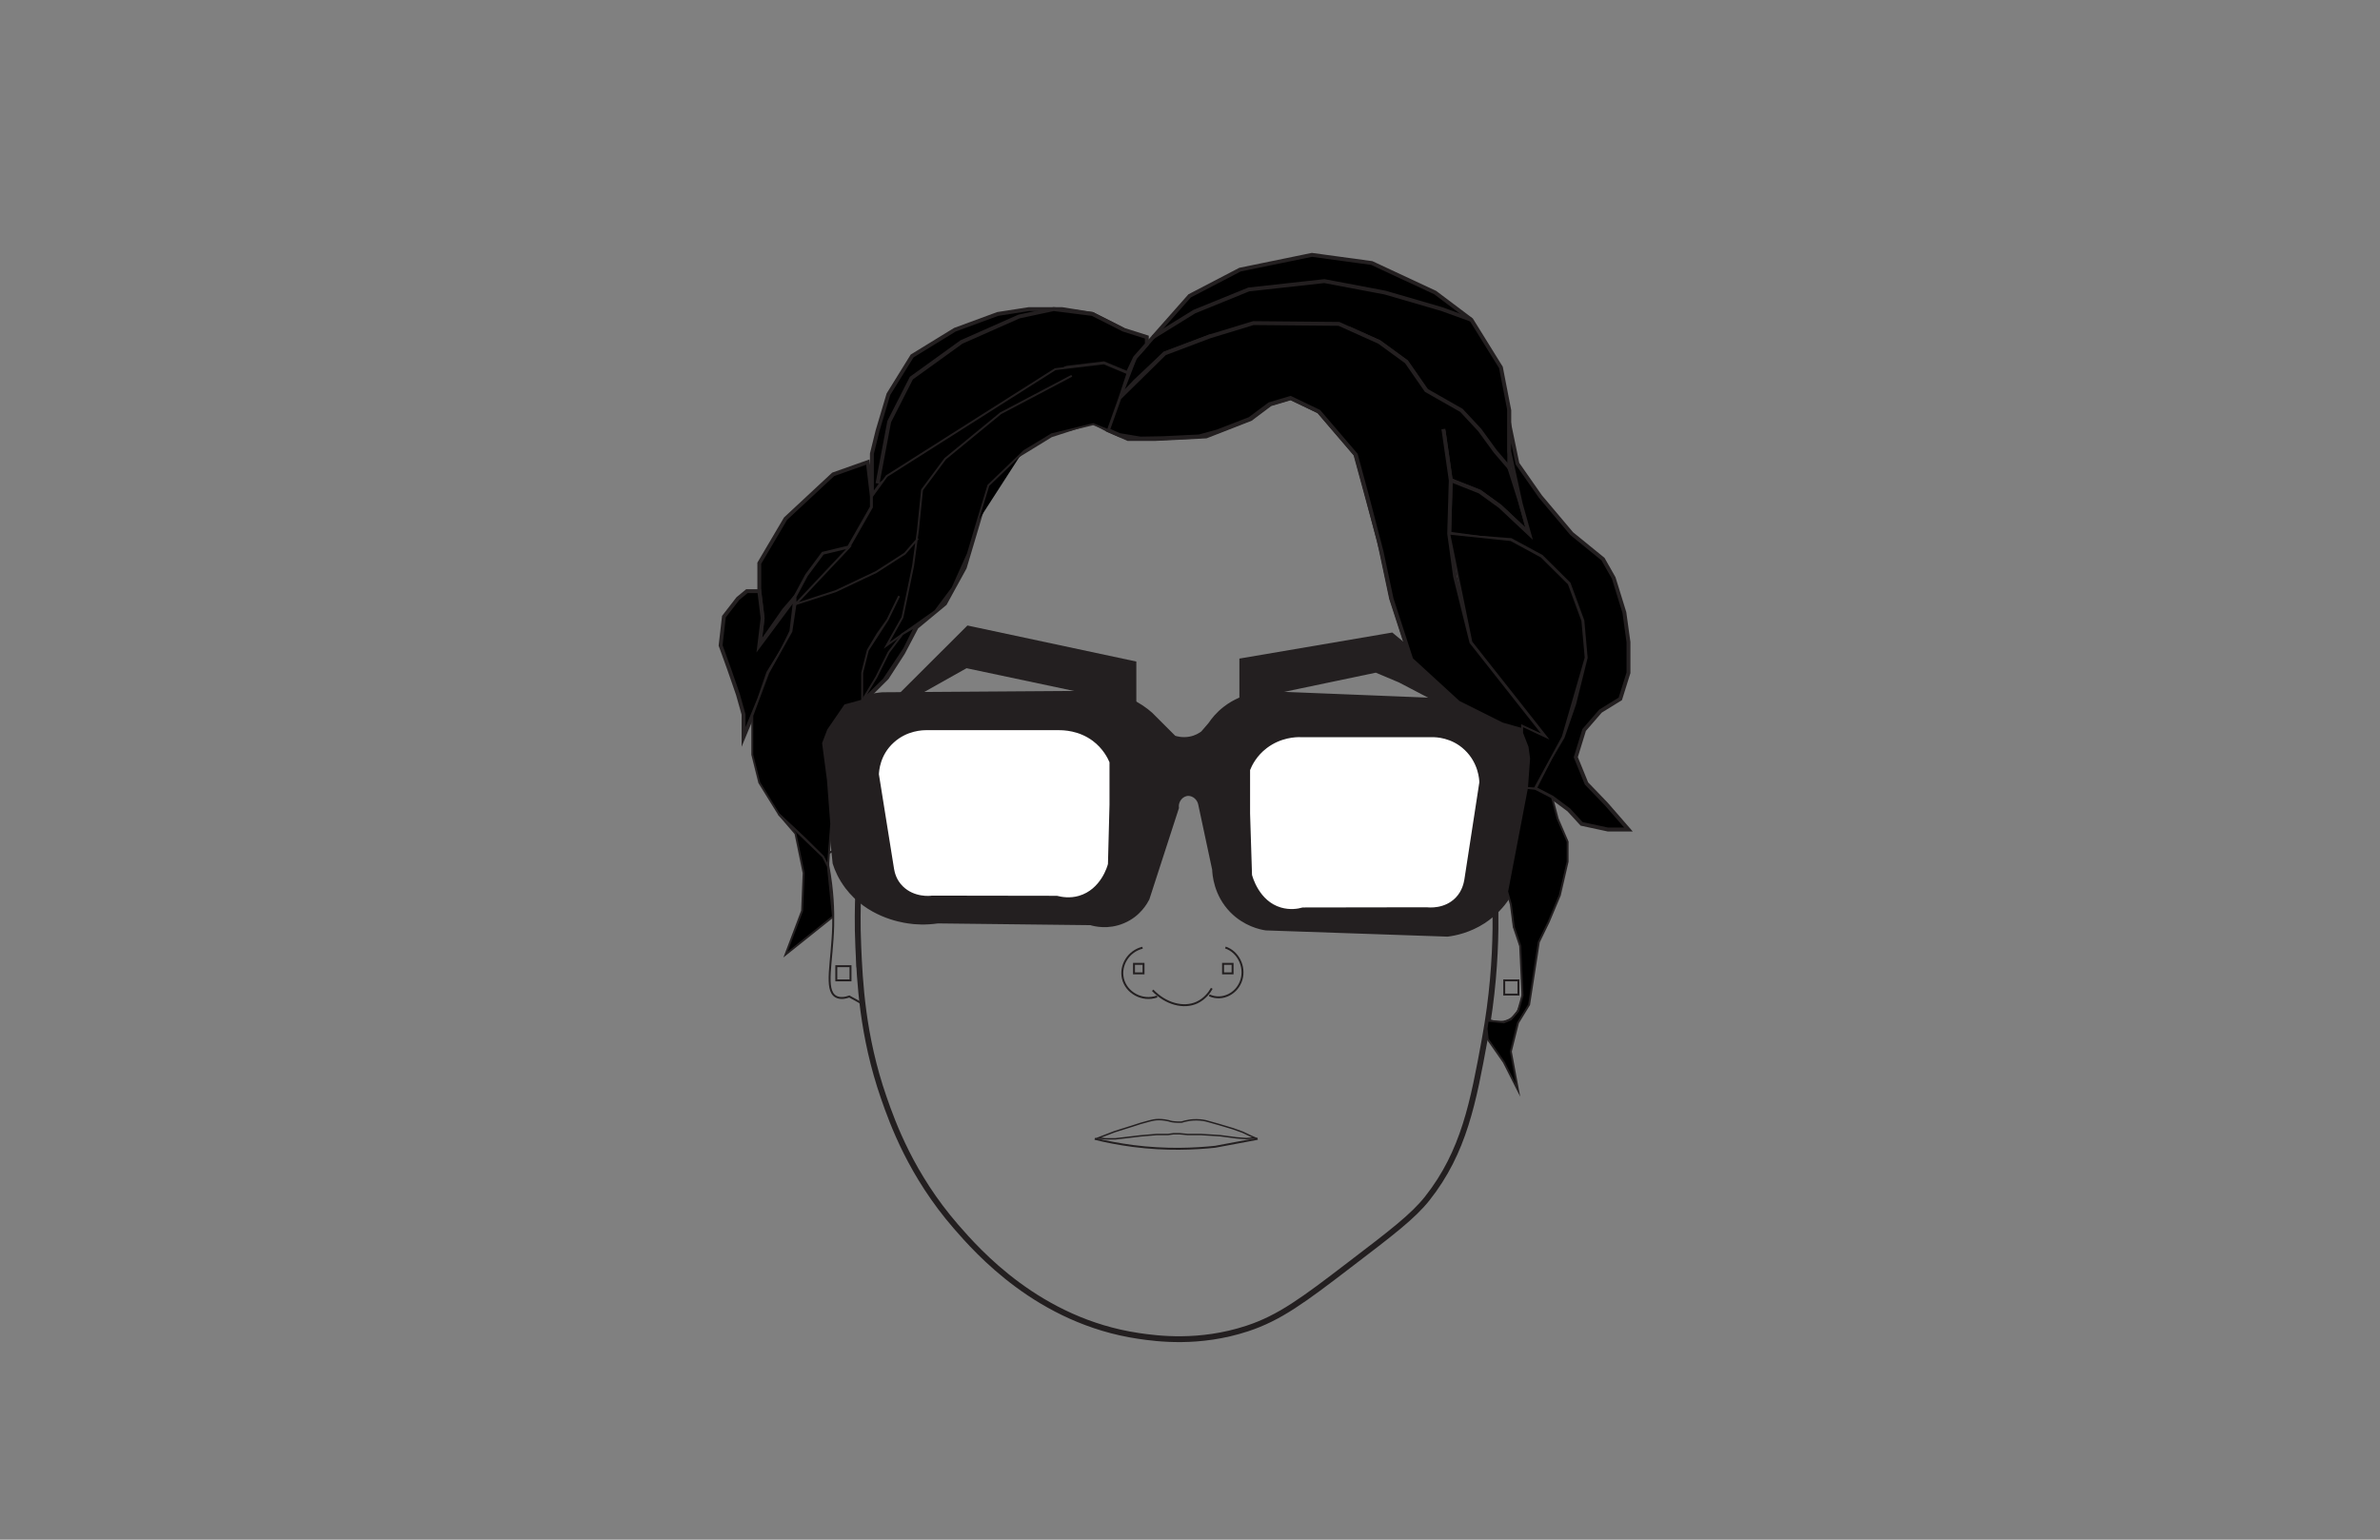 <?xml version="1.0" encoding="utf-8"?>
<!-- Generator: Adobe Illustrator 23.1.1, SVG Export Plug-In . SVG Version: 6.00 Build 0)  -->
<svg version="1.1" xmlns="http://www.w3.org/2000/svg" xmlns:xlink="http://www.w3.org/1999/xlink" x="0px" y="0px"
	 viewBox="0 0 1224 792" style="enable-background:new 0 0 1224 792;" xml:space="preserve">
<rect x="0" y="0" width="1224" height="792" fill="#808080" stroke="none"/>
<style type="text/css">
	.st0{fill:none;stroke:#231F20;stroke-width:3;stroke-miterlimit:10;}
	.st1{fill:#231F20;stroke:#231F20;stroke-miterlimit:10;}
	.st2{fill:none;stroke:#231F20;stroke-miterlimit:10;}
	.st3{fill:none;stroke:#231F20;stroke-width:0.75;stroke-miterlimit:10;}
	.st4{fill:#231F20;stroke:#231F20;stroke-width:3;stroke-miterlimit:10;}
	.st5{fill:#FFFFFF;stroke:#231F20;stroke-miterlimit:10;}
	.st6{stroke:#231F20;stroke-miterlimit:10;}
	.st7{stroke:#231F20;stroke-width:2;stroke-miterlimit:10;}
</style>
<g id="face">
	<path class="st0" d="M441.4,458.9c-0.3,6.9-0.5,16.5,0,27.9c0.8,17.9,2,45.8,13.1,77.8c4.6,13.2,14.1,39.8,37.2,66.4
		c10.9,12.5,42.4,48.6,93.9,56.2c9.5,1.4,31.1,4.3,55.8-3.8c16.7-5.5,28.9-14.6,52.4-32.6c21.9-16.7,32.9-25.1,40.2-34.3
		c19-24,23.7-49.8,29.6-82c4-21.8,5.3-41.1,5.5-56.7v-45.3v-55.2l-3.2-10.1L738.7,354L726,338.8l-10.1-31.1l-6.3-29.8l-12.1-44.4
		l-19-22.2l-14.6-7l-10.8,3.2l-10.1,7.6l-22.8,8.9l-26,1.3h-14l-10.1-4.4l-8.2-4.4l-21.6,7L523,234.1l-14.6,15.2l-5.7,19l-7,23.5
		l-10.1,18.4L471,322.3l-7,13.3l-8.2,12.7L445,359.1l-8.2,30.4l3.2,41.2L441.4,458.9z"/>
	<polygon class="st1" points="637.9,354.4 637.9,339.2 715.9,325.9 753.5,357.2 747.6,365.2 719.7,350.6 707.6,345.5 637.9,360.1 	
		"/>
	<polygon class="st1" points="583.9,361.6 583.9,340.7 497.7,322.3 450.7,369.2 497,343.2 	"/>
	<rect x="583.2" y="495.8" class="st2" width="4.9" height="4.9"/>
	<rect x="430.1" y="497" class="st2" width="7.3" height="7.3"/>
	<rect x="629" y="495.8" class="st2" width="4.9" height="4.9"/>
	<rect x="773.6" y="504.3" class="st2" width="7.3" height="7.3"/>
	<path class="st2" d="M765.3,524.6c2.9,1,7.1,1.9,10.8,0c7.2-3.7,7.5-15.3,7.6-22.8c0.1-5.6-0.5-14.7-5.1-25.4l-1.3-14.3l-8.2-15.5
		v31.3l-1.1,22.8L765.3,524.6z"/>
	<path class="st2" d="M436.8,512.6c-2,0.7-4.8,1.3-7,0c-5.9-3.5-1.8-17.6-1.3-36.2c0.2-7.6-0.1-18.3-2.5-31.1V439l14-8.2l1,18.4V472
		v25l2.7,19.4L436.8,512.6z"/>
	<path class="st3" d="M564.7,585.4l8.6-3.3l8.6-2.7c3.4-1.2,6.3-2,8.6-2.6c2.2-0.6,3.6-0.9,5.5-0.9c2.2,0,4,0.4,5,0.6
		c0.5,0.2,1.5,0.5,2.9,0.6c1.7,0.2,3.1,0.1,3.8,0.1c0.8-0.3,2.1-0.6,3.8-0.9c1.1-0.2,3.1-0.4,5.7-0.2c2.2,0.2,3.7,0.6,4.6,0.9
		l5.3,1.5l7,2.1l5,1.8l3.8,1.8l2.5,1.1l-4.4,0.4l-5.1-0.4l-8.4-1.1l-9.7-0.6h-6.9l-4.2-0.4h-3.2l-2.9,0.4h-5.9l-8.2,0.7l-8.4,1
		l-4.4,0.5h-5L564.7,585.4z"/>
	<path class="st2" d="M563,585.8c5.6,1.4,12.2,2.7,19.7,3.7c17,2.2,31.8,1.5,42.2,0.4l21.9-4.1"/>
</g>
<g id="glasses_1_">
	<path class="st4" d="M622.6,373c1.7-2.5,4.1-5.5,7.6-8.2c10-7.8,21.3-7.8,25.4-7.6l109.7,4.4l9.2,3.5l6.3,8c1,1.9,2,4,2.9,6.3
		c3.2,8.5,3.1,16.3,2.5,21.6l-11.7,61.2c-2.1,3-5.8,7.5-11.7,11.4c-7.4,4.8-14.5,6.2-18.4,6.7l-93.3-3.2c-2.8-0.4-10.6-2.1-17.3-8.9
		c-8.2-8.4-8.8-18.6-8.9-21l-7.2-33.7c-0.7-3.3-3.6-5.6-6.6-5.6c-3.6,0.1-6.7,3.5-6.3,7.6l-15.1,46.6c-0.9,1.7-4.3,8.1-12.2,11.4
		c-7.7,3.3-14.6,1.5-16.5,0.9l-78.7-0.9c-6.3,0.9-11.5,0.6-15.2,0c-4.1-0.6-20.4-3.4-31.1-17.5c-3.4-4.5-5.3-8.9-6.3-12.1l-6.3-62.2
		c0.9-3.2,2.7-8,6.7-12.7c8.7-10,20.9-11.2,23.8-11.4l102.1-0.7c4.9-0.6,14.4-0.9,24.7,3.8c4.6,2.1,8.2,4.7,10.8,7l12.1,12.1
		c1.4,0.5,4.5,1.3,8.4,0.6c3.3-0.6,5.6-2.1,6.8-3L622.6,373z"/>
</g>
<g id="glasses_lenses">
	<path class="st5" d="M642.4,418.5c0-7.5,0-15,0-22.5c1-2.5,3.4-7.5,8.8-11.6c7.4-5.6,15.3-5.8,17.8-5.7l67.6,0
		c1.8,0,10.1,0.1,17,6.7c7.2,6.8,7.7,15.5,7.7,17.1l-7.7,50c-0.3,1.7-1.1,6-4.6,9.6c-5.9,6.1-14.2,5.2-15.2,5.1l-63.8,0.1
		c-2.4,0.7-6.6,1.4-11.4,0c-11.6-3.4-15-16.4-15.2-17.2L642.4,418.5z"/>
	<path class="st5" d="M571.1,413.9c0-7.3,0-14.6,0-21.9c-1-2.4-3.5-7.3-8.8-11.3c-7.4-5.5-15.4-5.6-17.9-5.6l-68,0
		c-1.8,0-10.1,0.1-17.1,6.5c-7.3,6.6-7.7,15-7.8,16.7l7.8,48.7c0.3,1.7,1.1,5.8,4.7,9.3c6,5.9,14.3,5.1,15.3,4.9l64.2,0.1
		c2.4,0.6,6.7,1.4,11.5,0c11.7-3.4,15.1-15.9,15.3-16.8L571.1,413.9z"/>
</g>
<g id="hair">
	<g id="hair_1_">
		<path class="st6" d="M579.9,225.6c0.7-3.3,1.9-7.3,3.8-11.6c2.9-6.4,6.4-11.1,9.3-14.4"/>
		<path class="st7" d="M644.6,175.9c-8.4,2.9-26.4,10.5-39.8,28.8c-5.5,7.5-8.9,15-10.9,20.9"/>
		<path class="st6" d="M622.3,223.4c0.7-2.9,1.9-6.8,4.2-10.8c4.2-7.4,9.8-11.7,13.1-13.9"/>
		<polygon class="st7" points="575.7,204.7 583.7,184 589.8,177.1 611.8,152.2 637.7,138.7 674.7,131.1 705.5,135.3 738.1,150.5 
			756.7,164.5 771.9,189 776.2,211.1 776.2,240.6 782.1,259.2 786.4,274.5 771.5,260.5 761,252.9 746.1,247 742.3,220.7 
			733.5,200.8 723.3,186.1 709.3,175.9 688.6,166.6 668.7,166.2 644.6,166.2 622.3,173 599,181.8 583.7,196.2 		"/>
		<polyline class="st7" points="593,173.4 614.2,160.3 642.2,148.9 681.1,144.6 712.3,150.5 741.5,159 756.7,164.5 		"/>
		<polygon class="st7" points="776.2,218.2 780.4,238.5 792.2,255.4 808.3,274.5 824.4,287.6 829.9,297.3 835.4,315.1 837.5,330.3 
			837.5,346.1 833.3,359.5 823.1,365.8 814.7,375.5 810.4,389.5 815.9,403 826.1,413.6 837.5,426.7 826.9,426.7 813.4,423.8 
			806.8,416.6 798.2,410.2 789.3,405.6 797.3,389.9 803.7,379.1 809.6,362 815.5,338.3 813.8,319.3 806.8,300.3 792.7,286.3 
			777,277.8 761,276.6 745.3,274.5 746.1,247 761,252.9 771.5,260.5 786.4,274.5 782.1,259.2 776.2,232.2 		"/>
		<polygon class="st6" points="798.2,410.2 801.1,421.2 806.2,433 806.2,443.2 802.2,460.5 796.5,474.1 791.4,484.6 786.4,516.8 
			780.7,526.1 777,540.9 780.7,560.8 773.4,546.4 765.1,534.5 764.5,529.1 765.1,525 773.4,525.9 777,524.4 780.7,520.1 783,512 
			781.8,486.6 778.5,476.8 777,465.2 775.1,458.6 779.6,435.1 785.3,405.3 789.3,405.6 		"/>
		<polyline class="st7" points="742.3,220.7 746.1,247 745.3,274.5 748.3,296.4 756.7,330.3 795.2,379.1 772.4,372.6 750,361.4 
			725.8,339.2 715.7,308.1 710.5,283.7 703.2,255.7 697.3,233.9 678.3,211.7 663.7,204.7 652.9,207.9 642.7,215.5 635.7,218.2 
			626.2,221.9 616.7,224.5 598.1,225.4 586.5,225.6 575.7,223.8 569.8,221.2 575.7,204.7 599,181.8 622.3,173 644.6,166.2 
			688.6,166.6 709.3,175.9 723.3,186.1 733.5,200.8 751.6,211.1 761,221.2 769,232.2 776.2,240.6 		"/>
		<polygon class="st7" points="577.8,169.6 561.8,161.5 546.1,159 529.2,159 513.1,161.5 491.1,169.6 469.1,183.1 456.9,202.8 
			451.3,221.6 448.4,233.4 448.4,255.4 460.3,238.9 472.9,223.4 492,211.1 519.5,196.2 542.7,189.9 567.7,186.9 579.9,192 
			583.7,184 589.8,177.1 589.8,173.4 		"/>
		<polyline class="st7" points="451.3,248.7 457.3,216.9 468.7,194.5 494.5,175.9 524.1,162.8 541.9,159 561.8,161.5 577.8,169.6 		
			"/>
		<polygon class="st7" points="446.3,237.7 428.5,244 404,266.8 390.5,289.7 390.5,304.1 392.2,318 390.5,332 403.2,313.8 
			409.1,307 415,296 423.3,284.8 436.6,281.6 448.4,260.9 448.4,255.4 		"/>
		<polygon class="st7" points="379.5,307.9 372.3,317.2 370.6,332 375,344.2 379.5,357.2 382.4,367.5 382.4,379.1 390.5,359.5 
			395.1,346.1 402.3,334.5 407,324.8 409.1,307 390.5,332 392.2,318 390.5,304.1 384.1,304.1 		"/>
		<polyline class="st6" points="551.2,193.3 514.6,212.6 486.1,236 474.2,252 472.1,272.7 469.6,291 464.1,317.6 456,332 481,314.3 
			489.9,302.4 497.8,284.8 503.1,266.9 508.3,249.7 526.7,232 540.9,223.4 562.2,218.2 569.8,221.2 575.7,204.7 579.9,192 
			567.7,186.9 542.7,189.9 456,244.9 448.4,255.4 448.4,260.9 436.6,281.6 421.3,297.7 409.1,310.8 429.8,304.1 450.5,294.3 
			465.3,284.8 472.1,277 465.3,284.8 450.5,294.3 429.8,304.1 409.1,310.8 407,324.8 395.1,346.1 386.9,368.1 386.9,388.2 
			390.5,402.6 400.6,418.9 413.7,431.1 423.3,440.7 425.8,445.7 427.5,423.8 425.8,401.3 423.3,382.3 425.9,375.5 434.6,362.8 
			443.4,360.4 443.4,346.1 446.3,334.5 451.3,326.1 456.4,318.9 462.4,306.6 456.4,318.9 446.3,334.5 443.4,346.1 443.4,360.4 		"/>
		<polygon class="st6" points="428.4,471.5 404,491 412.5,468.5 413.3,449.1 409.1,428.8 400.6,418.9 423.3,440.7 425.8,445.7 		"/>
	</g>
	<polygon class="st6" points="745.3,274.5 777,277.8 792.7,286.3 806.8,300.3 813.8,319.3 815.5,338.3 803.7,379.1 789.3,405.6 
		785.3,405.3 786.4,390.2 785.6,384.3 782.8,377.1 782.8,373.3 795.2,379.1 756.7,330.3 	"/>
	<polygon class="st6" points="409.1,307 415,296 423.3,284.8 436.6,281.6 409.1,310.8 	"/>
	<polygon class="st6" points="470.7,322.3 465,333.7 454.5,349.5 443.4,360.4 450.7,348.3 457,335.6 464.1,326.2 	"/>
</g>
<g id="nose">
	<path class="st2" d="M592.8,509.4c6.7,7,15.9,9.5,22.8,6.3c4.1-1.9,6.5-5.3,7.6-7.3"/>
	<path class="st2" d="M587.6,487.5c-7.3,1.8-11.7,9.1-10.1,15.9c1.7,7.2,9.9,11.9,17.6,9.2"/>
	<path class="st2" d="M630.2,487.4c6.6,2.2,10.2,9.8,8.3,16.4c-2,7.1-9.7,11.3-16.6,8.2"/>
</g>
</svg>
